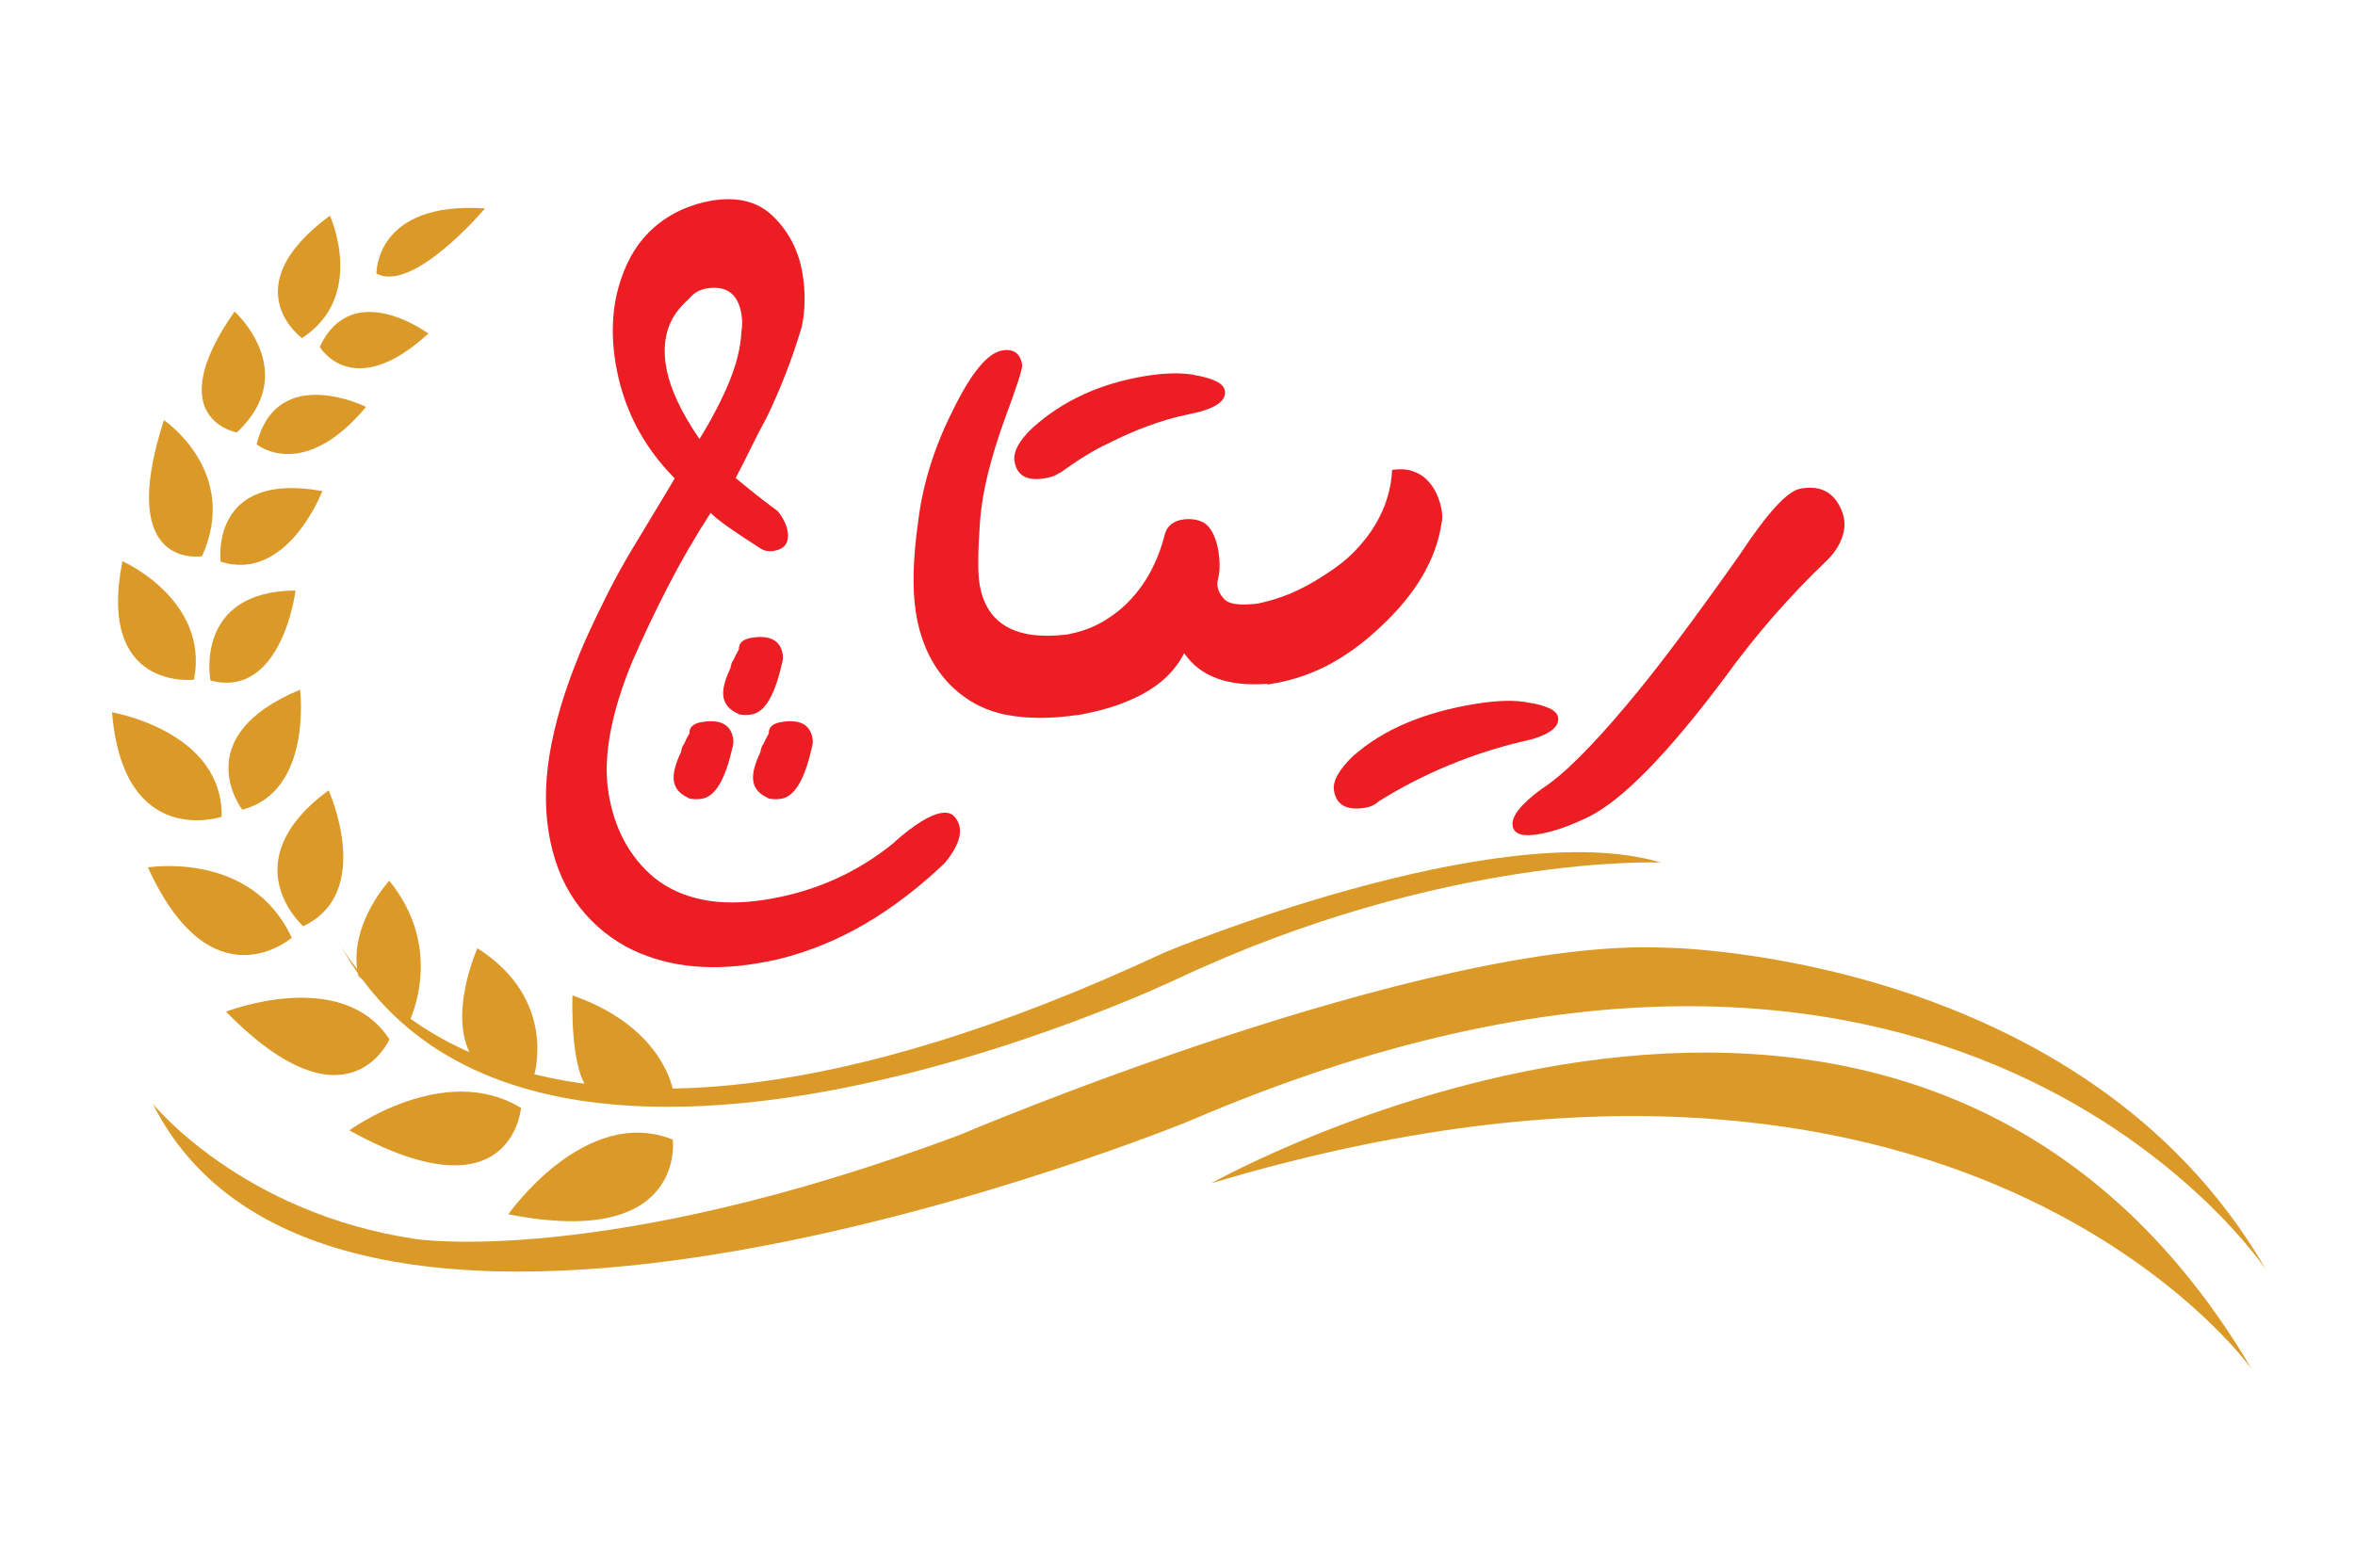 <?xml version="1.0" encoding="utf-8"?>
<!-- Generator: Adobe Illustrator 28.0.0, SVG Export Plug-In . SVG Version: 6.00 Build 0)  -->
<svg version="1.1" id="Layer_1" xmlns="http://www.w3.org/2000/svg" xmlns:xlink="http://www.w3.org/1999/xlink" x="0px" y="0px"
	 viewBox="0 0 409.66 272.89" style="enable-background:new 0 0 409.66 272.89;" xml:space="preserve">
<style type="text/css">
	.st0{fill:#DB9927;}
	.st1{fill:#EC1E24;}
</style>
<g>
	<path class="st0" d="M391.69,238.21c0,0-50.71-71.4-180.98-32.32C210.72,205.89,332.16,137.37,391.69,238.21"/>
	<path class="st0" d="M394.18,220.93c0,0-54.87-82.75-187.22-25.91c0,0-148.21,60.96-180.38-2.96c0,0,15.34,19,45.72,23.53
		c0,0,32.57,5.06,94.43-18.03c0,0,81.25-34.6,123.1-32.66C289.83,164.89,362.39,165.73,394.18,220.93"/>
	<path class="st0" d="M288.91,150.08c0,0-37.85-1.56-84.35,20.35c0,0-113.49,54.1-145.77-6.76c0,0,27.05,56.6,143.87,2.02
		C202.66,165.69,260.46,141.61,288.91,150.08"/>
	<path class="st0" d="M117.09,189.82c0,0-1.54-11.05-17.5-16.62c0,0-0.58,13.83,3.3,16.91L117.09,189.82z"/>
	<path class="st0" d="M92.92,187.05c0,0,4.11-13.18-9.87-22.05c0,0-5.47,12.12-0.69,19.32L92.92,187.05z"/>
	<path class="st0" d="M71.28,177.51c0,0,6.14-12.37-3.57-24.26c0,0-7.32,7.89-5.37,16.56L71.28,177.51z"/>
	<path class="st0" d="M117.04,198.29c0,0,2.41,19.13-28.62,12.99C88.43,211.28,101.78,192.18,117.04,198.29"/>
	<path class="st0" d="M90.63,192.78c0,0-1.55,19.6-29.86,3.9C60.77,196.68,77.27,184.61,90.63,192.78"/>
	<path class="st0" d="M67.74,180.85c0,0-7.3,16.77-28.42-4.82C39.32,176.03,59.49,168.13,67.74,180.85"/>
	<path class="st0" d="M50.75,163.18c0,0-13.94,12.09-25.02-12.25C25.73,150.93,43.75,147.95,50.75,163.18"/>
	<path class="st0" d="M57.16,137.51c0,0,8.05,17.79-4.42,23.65C52.74,161.16,40.17,150.07,57.16,137.51"/>
	<path class="st0" d="M52.2,120.01c0,0,2.2,17.71-10.06,20.87C42.14,140.88,32.39,128.24,52.2,120.01"/>
	<path class="st0" d="M19.49,123.94c0,0,19.35,3.28,19.06,18.18C38.54,142.12,21.46,147.89,19.49,123.94"/>
	<path class="st0" d="M21.3,97.65c0,0,15.14,6.7,12.45,20.61C33.75,118.26,16.79,120.34,21.3,97.65"/>
	<path class="st0" d="M51.41,102.75c0,0-2.34,18.93-14.8,15.66C36.61,118.41,33.63,102.88,51.41,102.75"/>
	<path class="st0" d="M56.07,85.45c0,0-6.09,15.98-17.69,12.28C38.38,97.73,36.36,81.86,56.07,85.45"/>
	<path class="st0" d="M28.51,73.1c0,0,13.27,8.94,6.64,23.67C35.16,96.78,20.01,99.41,28.51,73.1"/>
	<path class="st0" d="M63.68,70.8c0,0-15.54-7.75-19.03,6.52C44.65,77.32,52.69,83.97,63.68,70.8"/>
	<path class="st0" d="M40.8,54.2c0,0,11.66,10.46,0.4,21.05C41.2,75.25,27.72,72.91,40.8,54.2"/>
	<path class="st0" d="M74.51,58.04c0,0-13.2-9.84-18.89,2.31C55.62,60.35,61.34,70.13,74.51,58.04"/>
	<path class="st0" d="M57.39,37.52c0,0,6.38,13.97-4.85,21.31C52.54,58.84,40.4,50.06,57.39,37.52"/>
	<path class="st0" d="M84.37,36.26c0,0-12.47,14.81-18.88,11.34C65.49,47.59,65.2,34.99,84.37,36.26"/>
	<g>
		<path class="st1" d="M122.13,125.63c-1.51,0.24-2.25,0.91-2.21,2c-0.18,0.3-0.35,0.63-0.53,0.98c-0.17,0.35-0.33,0.67-0.46,0.96
			c-0.12,0.11-0.22,0.31-0.31,0.6c-0.09,0.29-0.14,0.52-0.16,0.71c-1.02,2.13-1.44,3.81-1.23,5.06c0.21,1.29,1.07,2.27,2.6,2.93
			l0.01,0.07c0.76,0.15,1.51,0.17,2.27,0.04c2.27-0.37,4.01-3.25,5.24-8.65c0.21-0.67,0.27-1.28,0.19-1.81
			C127.13,126.07,125.33,125.11,122.13,125.63z"/>
		<path class="st1" d="M135.94,125.63c-1.51,0.24-2.25,0.91-2.21,2c-0.18,0.3-0.35,0.63-0.53,0.98c-0.17,0.35-0.33,0.67-0.46,0.96
			c-0.12,0.11-0.22,0.31-0.31,0.6c-0.09,0.29-0.14,0.52-0.16,0.71c-1.02,2.13-1.44,3.81-1.23,5.06c0.21,1.29,1.07,2.27,2.6,2.93
			l0.01,0.07c0.76,0.15,1.51,0.17,2.27,0.04c2.27-0.37,4.01-3.25,5.24-8.65c0.21-0.67,0.27-1.28,0.19-1.81
			C140.94,126.07,139.15,125.11,135.94,125.63z"/>
		<path class="st1" d="M130.75,110.97c-1.51,0.24-2.25,0.91-2.21,2c-0.18,0.3-0.35,0.63-0.53,0.98c-0.17,0.35-0.33,0.67-0.46,0.96
			c-0.12,0.11-0.22,0.31-0.31,0.6c-0.09,0.29-0.14,0.52-0.16,0.71c-1.02,2.13-1.44,3.81-1.23,5.06c0.21,1.29,1.07,2.27,2.6,2.93
			l0.01,0.07c0.76,0.15,1.51,0.17,2.27,0.04c2.27-0.37,4.01-3.25,5.24-8.65c0.21-0.67,0.27-1.28,0.19-1.81
			C135.75,111.42,133.95,110.46,130.75,110.97z"/>
		<path class="st1" d="M163.76,141.46c-2,0.32-4.74,2.02-8.21,5.09l0.07-0.01c-6.44,5.29-13.87,8.61-22.27,9.97
			c-4.18,0.68-7.9,0.69-11.15,0.03s-6.06-1.94-8.42-3.84c-4.28-3.6-6.92-8.51-7.93-14.73c-0.99-6.14,0.39-13.77,4.16-22.92
			c1.93-4.42,4.01-8.78,6.23-13.09c2.22-4.31,4.68-8.55,7.38-12.73c0.55,0.6,1.56,1.41,3.03,2.45c1.47,1.04,3.4,2.32,5.79,3.85
			c0.65,0.35,1.35,0.47,2.11,0.34c1.96-0.32,2.78-1.45,2.46-3.41c-0.19-1.16-0.77-2.34-1.74-3.55c-0.67-0.48-1.61-1.19-2.81-2.11
			c-1.2-0.92-2.69-2.13-4.49-3.62c0.94-1.8,1.85-3.58,2.72-5.37c0.87-1.78,1.79-3.55,2.74-5.3c1.16-2.42,2.24-4.91,3.24-7.47
			c1-2.56,1.93-5.27,2.79-8.15c0.62-2.93,0.67-6,0.15-9.2c-0.63-3.91-2.28-7.2-4.95-9.88c-2.62-2.68-6.23-3.65-10.81-2.91
			c-1.78,0.29-3.56,0.83-5.35,1.62c-4.67,2.17-7.98,5.69-9.92,10.57c-1.96,4.79-2.47,10.12-1.52,15.99
			c1.26,7.78,4.7,14.5,10.31,20.16c-1.04,1.76-2.2,3.7-3.48,5.8c-1.28,2.1-2.67,4.41-4.18,6.94c-1.47,2.47-2.86,5.01-4.17,7.62
			c-1.31,2.61-2.52,5.14-3.63,7.6c-2.87,6.53-4.85,12.58-5.96,18.14c-1.11,5.56-1.28,10.7-0.52,15.41
			c0.76,4.67,2.28,8.65,4.57,11.96c2.29,3.3,5.24,5.96,8.85,7.98c6.39,3.39,13.92,4.39,22.59,2.98c0.67-0.11,1.33-0.23,2-0.36
			c0.66-0.13,1.37-0.28,2.12-0.45c5.22-1.3,10.19-3.34,14.92-6.11c4.73-2.77,9.33-6.28,13.8-10.52c2.83-3.38,3.45-6.06,1.85-8.03
			C165.62,141.55,164.82,141.29,163.76,141.46z M115.85,63.66c-0.6-3.74,0.03-6.87,1.9-9.41c0.15-0.21,0.39-0.5,0.71-0.87
			c0.33-0.37,0.79-0.83,1.38-1.39c0.5-0.58,1-1.01,1.51-1.27c0.51-0.26,1.02-0.44,1.56-0.53c3.47-0.56,5.49,0.94,6.07,4.49
			c0.17,1.07,0.17,2.05,0,2.94c-0.12,2.67-0.8,5.55-2.06,8.65c-1.25,3.1-3,6.47-5.24,10.12C118.39,71.6,116.45,67.35,115.85,63.66z"
			/>
		<path class="st1" d="M181.68,83.23c0.45-0.07,0.89-0.17,1.3-0.29c0.42-0.12,0.86-0.34,1.32-0.68l0.01,0.08
			c3.32-2.39,6.1-4.1,8.35-5.13c2.38-1.21,4.74-2.25,7.1-3.11c2.35-0.87,4.72-1.55,7.11-2.04c4.44-0.87,6.5-2.24,6.2-4.09
			c-0.2-1.25-2.02-2.17-5.46-2.74l0.07-0.01c-1.06-0.19-2.28-0.27-3.67-0.25c-1.39,0.02-2.96,0.17-4.71,0.45
			c-7.82,1.27-14.36,4.25-19.61,8.96c-2.41,2.24-3.48,4.22-3.21,5.92C176.9,82.75,178.63,83.73,181.68,83.23z"/>
		<path class="st1" d="M240.11,109.11c6.17-5.73,9.72-11.76,10.65-18.08c0.16-0.59,0.17-1.34,0.02-2.24
			c-0.17-1.05-0.49-2.06-0.95-3.01c-0.46-0.95-1.04-1.76-1.74-2.42c-0.7-0.66-1.55-1.14-2.55-1.44c-1-0.3-2.13-0.35-3.38-0.15
			c-0.06,1.55-0.33,3.14-0.81,4.76c-0.48,1.62-1.2,3.23-2.15,4.82c-0.95,1.59-2.14,3.12-3.58,4.59c-1.43,1.47-3.16,2.83-5.16,4.08
			c-2.04,1.36-4.08,2.46-6.1,3.3c-1.82,0.76-3.67,1.3-5.55,1.7c-3.17,0.39-5.21,0.11-5.97-0.91c-1-1.12-1.3-2.33-0.9-3.63
			c0.16-0.59,0.23-1.36,0.21-2.31c-0.02-0.95-0.13-1.88-0.3-2.81c-0.18-0.92-0.47-1.79-0.88-2.6s-0.94-1.42-1.57-1.83
			c-0.62-0.31-1.26-0.5-1.94-0.57c-0.68-0.07-1.36-0.04-2.03,0.1c-0.67,0.13-1.26,0.41-1.76,0.82c-0.5,0.42-0.85,0.97-1.04,1.67
			c-0.49,2.03-1.22,4-2.17,5.91c-0.95,1.9-2.15,3.65-3.59,5.25c-1.44,1.6-3.15,2.97-5.12,4.11c-1.84,1.07-3.92,1.78-6.18,2.19
			c-8.97,1.07-14.05-1.87-15.18-8.84c-0.32-1.96-0.29-5.59,0.09-10.89c0.2-2.6,0.65-5.35,1.37-8.24c0.72-2.89,1.64-5.92,2.77-9.09
			c2.22-5.97,3.29-9.25,3.19-9.85c-0.32-2-1.46-2.85-3.42-2.53c-2.56,0.41-5.42,3.86-8.59,10.34c-3.24,6.39-5.26,12.81-6.06,19.27
			c-0.94,6.58-1.07,11.95-0.4,16.11c0.8,4.96,2.7,9.03,5.68,12.2c2.78,2.89,6.11,4.72,9.99,5.48c3.62,0.71,7.75,0.71,12.35,0.05
			l0.01,0.03c0.17-0.03,0.32-0.07,0.48-0.1c0.17-0.03,0.33-0.04,0.5-0.06l-0.01-0.03c3.9-0.72,7.39-1.87,10.43-3.5
			c3.29-1.77,5.7-4.14,7.22-7.11c2.8,4.1,7.63,5.85,14.44,5.33l0.02,0.13c0.49-0.06,0.97-0.17,1.45-0.26
			c0.1-0.01,0.18-0.01,0.28-0.02l0-0.02c2.83-0.54,5.62-1.47,8.38-2.84C233.84,114.3,237.03,112.03,240.11,109.11z"/>
		<path class="st1" d="M269.62,127.28c1.09-0.72,1.57-1.53,1.42-2.43c-0.11-0.65-0.63-1.2-1.58-1.63c-0.95-0.44-2.1-0.75-3.47-0.94
			c-2.29-0.5-5.39-0.44-9.3,0.19c-4.46,0.72-8.47,1.83-12.04,3.34c-3.56,1.5-6.69,3.45-9.39,5.84c-2.4,2.34-3.47,4.32-3.21,5.92
			c0.41,2.51,2.21,3.5,5.42,2.98c0.95-0.15,1.76-0.54,2.43-1.17l-0.14,0.1c3.88-2.43,7.95-4.53,12.21-6.3
			c4.27-1.77,8.58-3.16,12.94-4.18C266.97,128.58,268.53,128,269.62,127.28z"/>
		<path class="st1" d="M320.38,88.87c-1.29-3.19-3.66-4.47-7.11-3.86c-1.2,0.19-2.7,1.29-4.49,3.27c-1.79,1.99-3.86,4.76-6.21,8.33
			c-3.68,5.22-7.17,10.04-10.47,14.46c-3.3,4.42-6.41,8.37-9.35,11.85c-2.93,3.48-5.62,6.44-8.05,8.86
			c-2.44,2.43-4.61,4.26-6.52,5.49c-3.63,2.65-5.32,4.8-5.05,6.45c0.23,1.4,1.69,1.89,4.4,1.45c1.25-0.2,2.6-0.55,4.04-1.04
			c1.44-0.49,3.04-1.16,4.81-2.01c5.9-2.96,13.77-11.02,23.63-24.19c2.65-3.67,5.46-7.21,8.43-10.62c2.97-3.41,6.02-6.6,9.14-9.58
			c1.38-1.3,2.35-2.73,2.89-4.29C321.01,91.89,320.98,90.36,320.38,88.87z"/>
	</g>
</g>
</svg>
